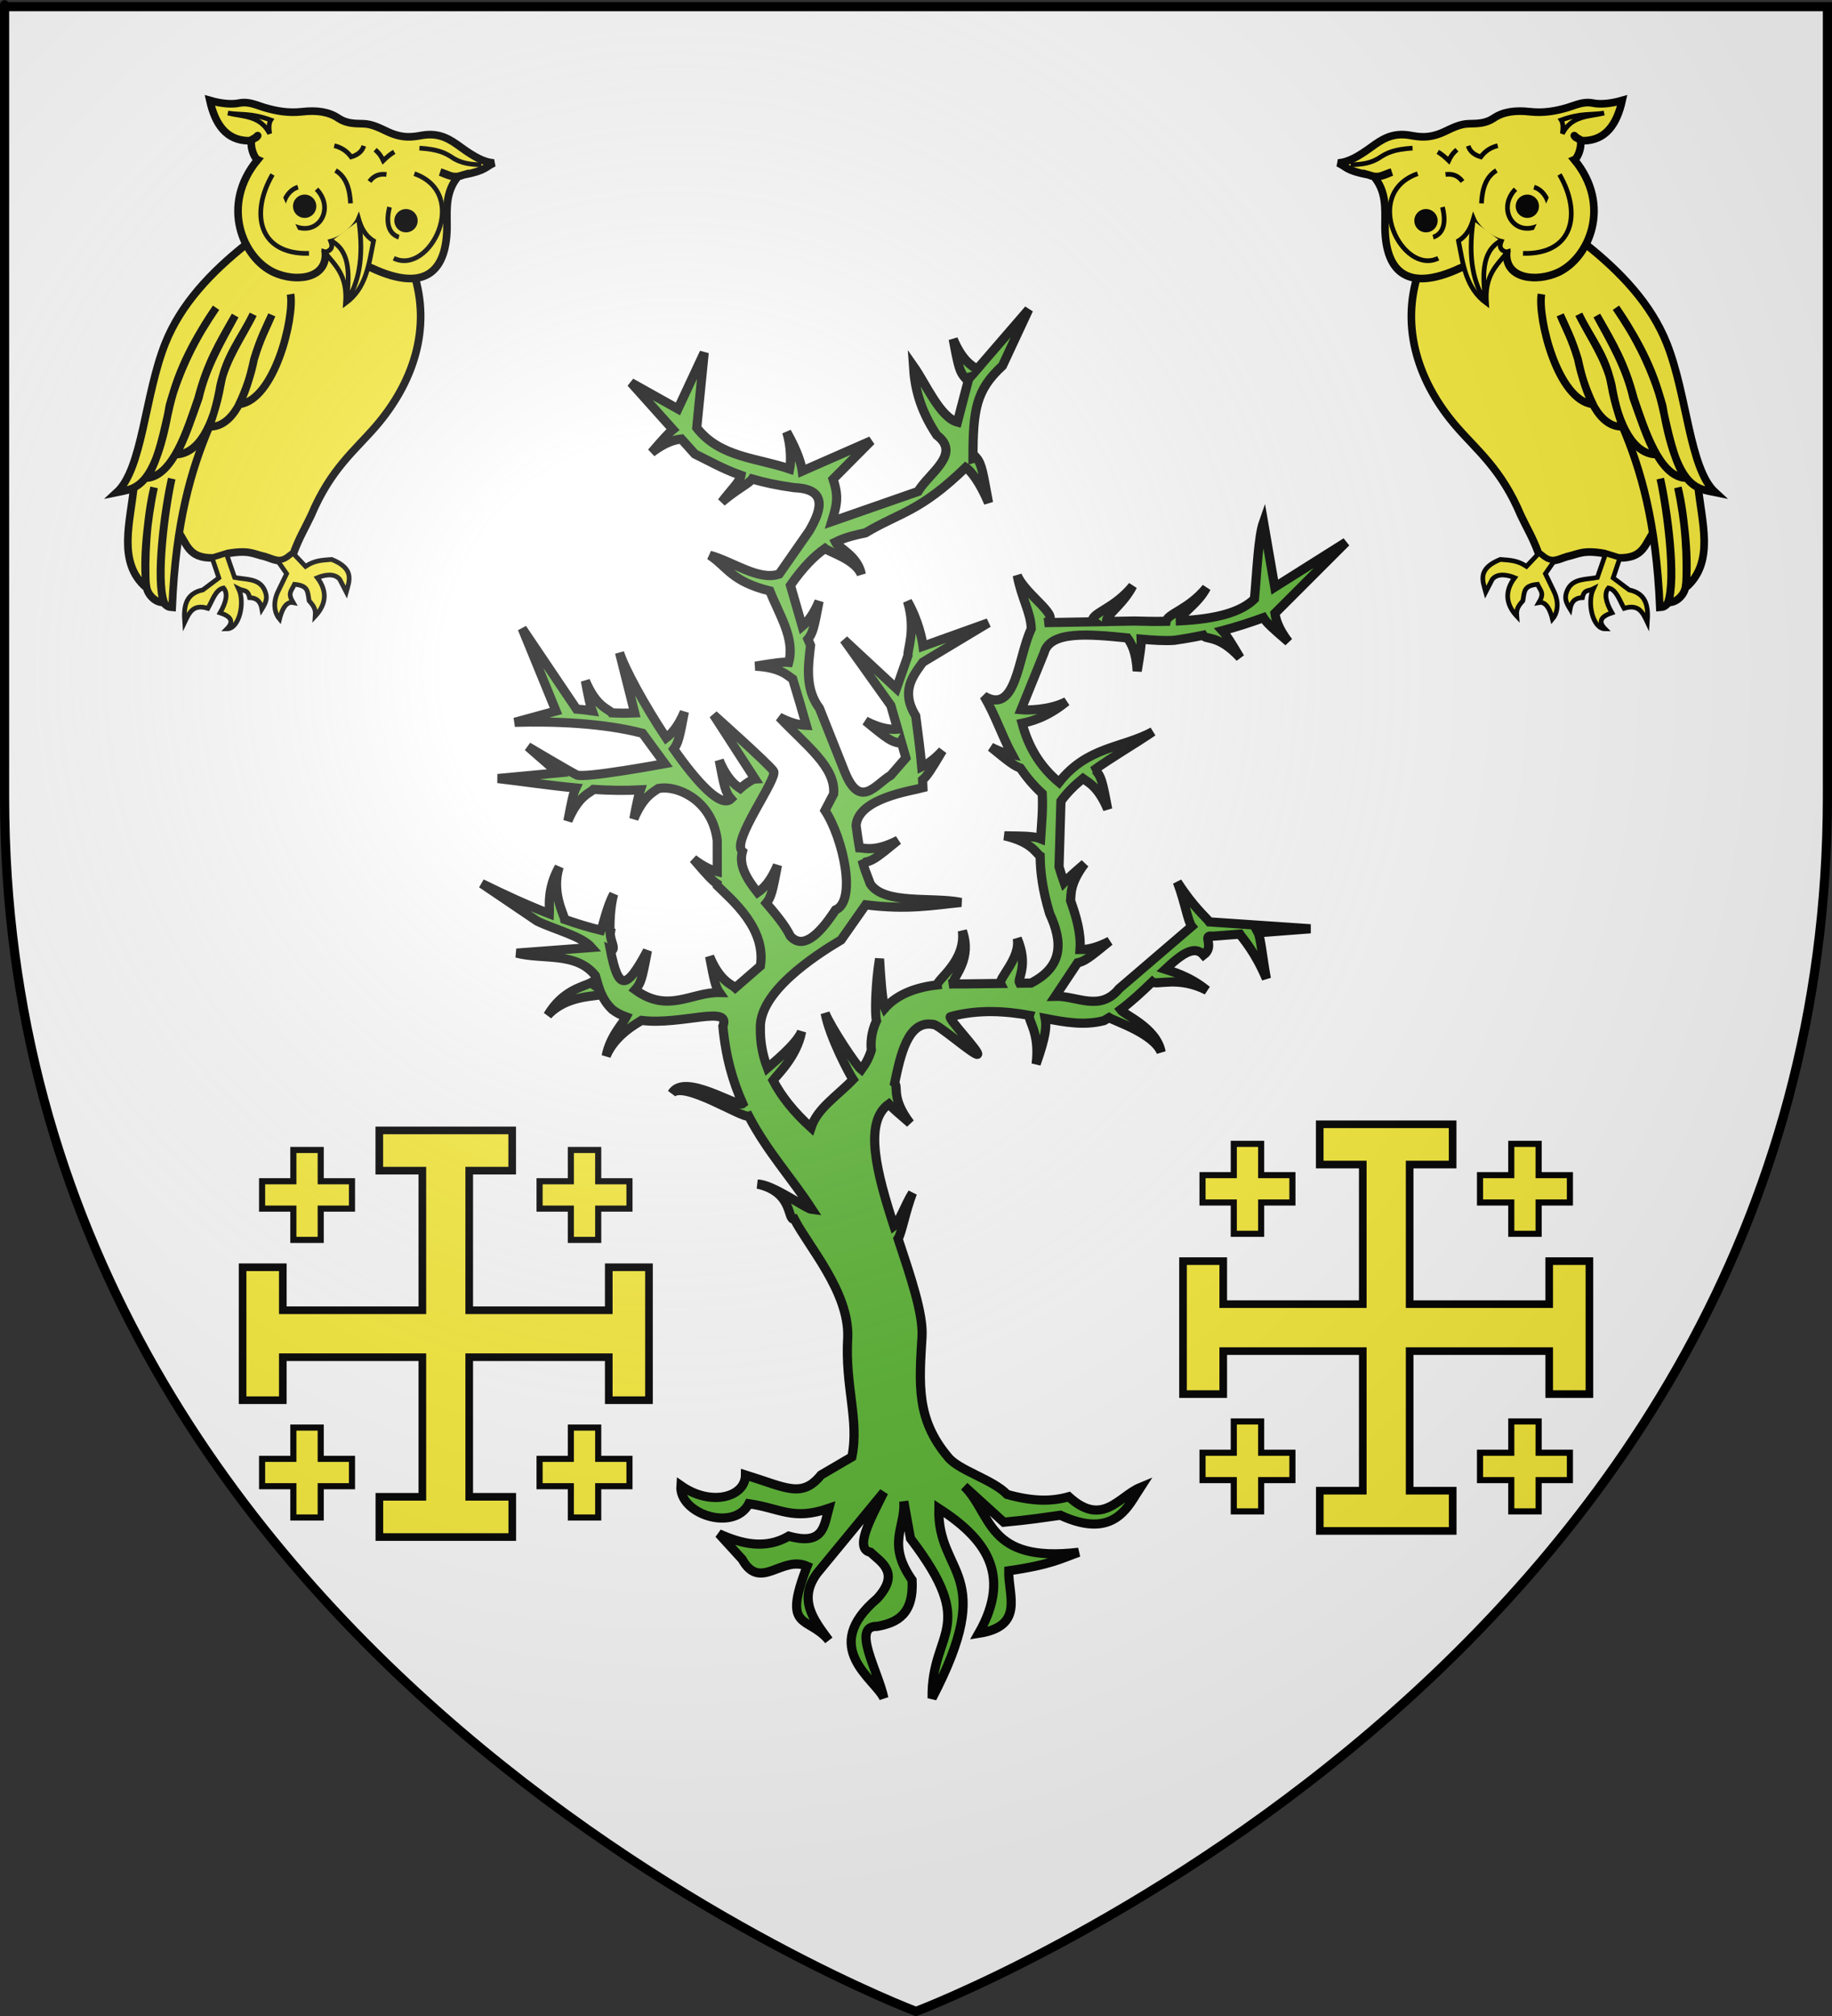 <?xml version="1.0" encoding="UTF-8" standalone="no"?>
<svg
   xmlns:dc="http://purl.org/dc/elements/1.1/"
   xmlns:cc="http://creativecommons.org/ns#"
   xmlns:rdf="http://www.w3.org/1999/02/22-rdf-syntax-ns#"
   xmlns:svg="http://www.w3.org/2000/svg"
   xmlns="http://www.w3.org/2000/svg"
   xmlns:xlink="http://www.w3.org/1999/xlink"
   xmlns:sodipodi="http://sodipodi.sourceforge.net/DTD/sodipodi-0.dtd"
   xmlns:inkscape="http://www.inkscape.org/namespaces/inkscape"
   height="660"
   width="600"
   version="1.0"
   id="svg2"
   sodipodi:version="0.32"
   inkscape:version="0.46"
   sodipodi:docname="Blason_ville_fr_Epineu-le-Chevreuil_(Sarthe).svg"
   sodipodi:docbase="D:\Mes documents\Renaud-Notre Lapin"
   inkscape:export-filename="/Users/olivier/Desktop/Blason Rouge/Blason_Vide_3D.png"
   inkscape:export-xdpi="144"
   inkscape:export-ydpi="144"
   inkscape:output_extension="org.inkscape.output.svg.inkscape">
  <rect width="100%" height="100%" fill="#333333" stroke="none"/>
  <sodipodi:namedview
     inkscape:window-height="975"
     inkscape:window-width="1280"
     inkscape:pageshadow="2"
     inkscape:pageopacity="0.0"
     guidetolerance="10.0"
     gridtolerance="10.0"
     objecttolerance="10.0"
     borderopacity="1.0"
     bordercolor="#666666"
     pagecolor="#ffffff"
     id="base"
     showgrid="false"
     height="660px"
     inkscape:zoom="1.1590904"
     inkscape:cx="300.00013"
     inkscape:cy="330.00014"
     inkscape:window-x="-4"
     inkscape:window-y="-4"
     inkscape:current-layer="layer3"
     inkscape:object-nodes="true"
     inkscape:snap-global="false" />
  <desc
     id="desc4">Flag of Canton of Valais (Wallis)</desc>
  <defs
     id="defs6">
    <linearGradient
       id="linearGradient2893">
      <stop
         style="stop-color:white;stop-opacity:0.314;"
         offset="0"
         id="stop2895" />
      <stop
         id="stop2897"
         offset="0.19"
         style="stop-color:white;stop-opacity:0.251;" />
      <stop
         style="stop-color:#6b6b6b;stop-opacity:0.125;"
         offset="0.6"
         id="stop2901" />
      <stop
         style="stop-color:black;stop-opacity:0.125;"
         offset="1"
         id="stop2899" />
    </linearGradient>
    <radialGradient
       inkscape:collect="always"
       xlink:href="#linearGradient2893"
       id="radialGradient3163"
       gradientUnits="userSpaceOnUse"
       gradientTransform="matrix(1.353,0,0,1.349,-77.629,-85.747)"
       cx="221.445"
       cy="226.331"
       fx="221.445"
       fy="226.331"
       r="300" />
  </defs>
  <g
     inkscape:groupmode="layer"
     id="layer3"
     inkscape:label="Fond écu"
     style="display:inline">
    <path
       id="path2855"
       style="fill:#ffffff;fill-opacity:1;fill-rule:evenodd;stroke:none;stroke-width:1px;stroke-linecap:butt;stroke-linejoin:miter;stroke-opacity:1"
       d="M 300,658.5 C 300,658.5 598.5,546.18 598.5,260.728 C 598.5,-24.723 598.5,2.176 598.5,2.176 L 1.5,2.176 L 1.5,260.728 C 1.5,546.18 300,658.5 300,658.5 z"
       sodipodi:nodetypes="cccccc" />
    <g
       transform="translate(686.789,725.416)"
       style="display:inline"
       inkscape:label="Fond écu"
       id="g14719" />
    <g
       transform="translate(686.789,725.416)"
       style="display:inline"
       inkscape:label="Reflet final"
       id="g14729" />
    <g
       transform="translate(686.789,725.416)"
       style="display:inline"
       inkscape:label="Contour final"
       id="g14731" />
    <path
       style="opacity:1;fill:#5ab532;fill-opacity:1;fill-rule:evenodd;stroke:#000000;stroke-width:3;stroke-linecap:butt;stroke-linejoin:miter;stroke-miterlimit:4;stroke-dasharray:none;stroke-opacity:1;display:inline"
       d="M 336.906,101.312 L 320,120.875 C 318.396,119.795 315.21,118.227 312.188,111.031 C 313.956,120.491 314.339,121.76 316.188,123.844 L 317.875,123.344 L 317.25,124.062 L 313.562,138.188 C 307.873,136.643 303.181,125.55 299.156,119.844 C 299.599,126.76 301.118,133.872 306.812,142.469 C 314.944,148.612 304.368,154.763 300.656,160.906 L 272.406,170.75 C 273.955,165.66 274.859,162.856 272.844,156.875 L 285.312,144.312 L 262.75,154.219 C 262.489,152.231 261.397,148.074 257.656,141.438 C 259.188,146.381 259.041,151.461 258.625,153.531 C 248.041,149.902 235.713,149.786 228.188,140.031 L 230.625,115.469 L 222.031,133.875 L 206.656,125.281 L 220.406,140.625 C 218.966,141.789 217.107,143.837 213.406,148.156 C 217.931,144.719 221.048,143.949 223.156,143.719 L 227.562,148.625 C 232.414,151 236.686,153.487 242.688,155.625 C 242.31,157.684 239.304,160.519 236.375,164.375 C 241.3,160.155 245.282,158.356 246.344,156.812 C 250.117,157.921 254.574,158.899 260.125,159.656 C 270.386,160.054 269.66,165.97 265.031,173.812 L 255.188,187.938 C 248.476,190.216 240.053,183.867 232.469,181.781 C 238.38,185.752 239.548,190.331 252.125,193.469 C 255.2,201.256 260.424,209.056 258.312,216.844 C 256.447,216.665 253.775,217.033 247.375,218.094 C 255.705,218.499 258.079,221.313 259.625,222.312 C 261.165,227.365 262.662,232.416 264.094,237.469 C 262.032,237.384 259.215,236.837 255.219,234.781 C 263.979,244.028 273.777,251.112 273.021,259.927 L 270.193,265.333 C 276.084,274.268 280.724,294.971 273.625,297.906 C 267.858,306.737 262.773,310.746 258.875,306.5 C 257.014,302.752 253.93,299.161 250.969,295.656 C 252.517,293.779 252.977,292.065 254.625,283.25 C 252.294,288.801 249.86,290.978 248.125,292.188 C 244.539,287.664 241.887,283.242 243.156,278.75 C 239.231,275.61 254.963,254.716 253.344,252.438 C 251.564,249.934 233.688,234 233.688,234 L 247.188,254.875 C 247.187,254.875 244.807,255.982 242.438,258.125 C 240.693,256.968 238.065,254.897 235.562,248.938 C 237.27,258.072 237.716,259.563 239.406,261.531 C 236.127,264.659 228.279,256.116 220.656,245.219 C 222.061,243.419 222.543,241.524 224.125,233.062 C 222.05,238.003 219.863,240.267 218.188,241.562 C 211.018,230.78 204.525,218.799 202.906,213.656 L 207.875,233.406 C 204.711,233.534 202.345,233.482 200.344,233.375 C 199.321,232.036 195.375,231.58 191.719,222.875 C 192.729,228.276 193.301,230.982 193.938,232.719 C 192.382,232.5 190.813,232.29 188.844,232.156 L 171.031,205.75 L 182.094,232.781 L 168.594,236.469 C 181.494,236.095 197.537,236.694 210.438,240.062 L 217.719,250 C 217.719,250 191.301,254.916 188.844,253.688 C 186.386,252.459 172.875,244.438 172.875,244.438 L 182.719,253.031 L 163.031,254.875 C 171.565,255.871 179.986,257.151 188.594,257.969 C 187.772,259.657 187.207,262.294 186,268.75 C 189.455,260.523 193.145,259.637 194.406,258.438 C 199.403,258.757 204.485,258.868 209.719,258.594 C 209.127,260.344 208.544,263.011 207.594,268.094 C 210.766,260.541 214.146,259.223 215.656,258.125 C 216.138,258.073 216.609,258.027 217.094,257.969 C 223.095,257.708 233.357,262.604 234.906,275.156 L 234.906,285.344 C 232.946,284.843 230.399,283.729 227.094,281.219 C 231.533,286.4 233.306,288.357 234.906,289.375 L 234.906,289.938 C 239.697,294.658 250.989,303.937 249.031,316.25 L 240.812,323.375 C 239.541,322.181 235.851,321.328 232.406,313.125 C 233.895,321.088 234.4,323.211 235.625,324.938 C 226.457,324.783 218.738,331.878 208.031,324.031 C 209.879,321.948 210.263,320.678 212.031,311.219 C 205.031,324.348 202.527,324.39 199.875,310.844 L 200.5,311.125 C 201.459,310.113 200.224,308.91 199.844,305.75 C 199.866,305.594 199.879,305.437 199.906,305.281 C 199.874,305.274 199.845,305.257 199.812,305.25 C 199.645,303.255 199.814,296.546 201,292.719 C 198.818,296.589 197.557,302.888 196.812,304.562 C 192.806,303.575 188.849,302.367 184.938,301 C 184.663,299.25 180.539,292.157 183.125,283.812 C 179.029,291.079 180.065,296.97 179.938,299.156 C 172.441,296.262 165.07,292.844 157.75,289.25 L 175.938,301.562 C 181.89,304.425 190.461,306.438 193.75,310.188 L 169.188,312.031 C 177.874,314.288 188.729,311.512 195,319.406 C 195.431,320.863 195.803,322.324 196.312,323.781 L 193.531,321.719 C 191.082,323.045 184.303,324.091 179.406,332.375 C 185.682,325.594 195.509,326.348 197,325.531 C 197.753,327.179 198.811,328.822 200.5,330.469 C 201.89,331.564 203.449,332.346 205.125,332.938 C 204.298,334.625 199.742,339.24 198.531,345.719 C 201.412,338.86 208.424,335.146 210.094,334.062 C 223.34,335.708 239.605,328.801 236.75,335.969 C 237.676,346.078 240.062,354.242 243.25,361.312 C 241.602,362.679 224.131,351.024 220.062,357.906 C 223.973,353.681 243.012,366.138 245.219,365.406 C 251.294,377.047 259.408,385.795 266,396 C 263.994,395.784 253.08,387.707 248.156,387.656 C 260.084,390.362 257.705,399.713 260.156,399.125 C 264.851,408.192 278.007,422.872 277.656,437.594 C 276.651,454.017 281.471,464.695 279,476.969 L 268.906,482.875 C 262.623,490.59 257.576,487.054 244.156,482.875 C 244.117,490.127 232.897,493.327 223,486.375 C 222.304,495.699 240.417,501.599 245.25,492.281 C 255.733,493.817 259.613,497.862 271.438,493.812 C 269.882,499.606 269.756,506.07 258.344,502.906 C 250.705,507.325 243.076,505.528 235.438,502.125 L 243.062,510.469 C 248.969,521.113 256.054,509.081 264.344,512.75 C 256.012,534.204 264.568,528.713 271.438,537 C 266.485,530.313 261.246,523.685 267.625,515.031 L 289.469,488.5 C 285.043,497.426 279.678,507.073 285.094,508.188 C 288.629,511.476 294.957,514.957 287.281,523.344 C 268.303,539.463 286.559,549.622 289.469,555.938 C 287.64,547.151 278.715,532.2 287.281,532.438 C 293.892,531.261 299.305,528.452 298.719,517.281 C 290.266,505.2 296.649,499.999 296,491.531 L 298.188,503.656 C 320.944,533.449 304.891,533.727 305.281,555.938 C 327.029,514.137 306.973,516.149 307.469,493.812 C 322.296,503.417 331.713,515.092 320.562,534.719 C 335.652,532.374 330.173,522.234 330.375,514.25 C 344.3,512.229 347.58,510.208 353.281,508.188 C 323.072,511.753 325.047,495.773 315.812,486.594 L 328.75,498.344 C 336.993,497.586 341.802,496.82 347.281,496.062 C 365.187,504.306 369.61,492.816 373.469,486.969 C 366.393,489.889 361.13,500.117 350.031,490 C 344.446,491.589 338.273,491.611 329.844,489.25 C 325.071,484.271 313.831,481.387 310.406,476.906 C 300.067,464.569 301.028,453.281 301.969,437.594 C 302.417,430.13 298.255,418.014 294.125,405.531 C 295.284,403.838 296.405,397.053 298.844,390.562 C 296.575,394.086 294.526,400.121 292.781,401.406 C 287.235,384.324 282.702,367.401 291.094,361.438 C 292.344,362.792 294.409,364.588 298.062,367.719 C 291.757,359.417 294.342,355.852 293,354.594 C 294.897,345.57 297.296,333.928 305.562,335.375 C 306.795,334.836 318.947,345.591 320.134,345.17 C 321.292,344.759 310.138,333.169 311.255,332.86 C 320.601,330.277 329.89,331.103 337.156,332.406 C 336.577,334.175 340.66,337.953 339.344,348.344 C 342.477,339.452 342.825,336.026 342.312,333.406 C 348.987,334.712 355.215,335.791 361.594,334.125 C 362.151,333.816 362.703,333.495 363.25,333.156 C 364.991,334.293 377.704,338.301 380.281,344.438 C 378.776,336.388 368.255,332.299 367,330.562 C 370.745,327.747 374.212,324.498 377.375,321.438 C 378.82,322.696 385.866,319.376 395.281,324.219 C 389.48,319.452 383.51,317.962 381.625,317.344 C 386.968,312.336 391.208,309.254 394.188,312.656 C 398.078,309.71 393.328,305.895 397.219,306.5 L 406.062,305.812 C 406.976,307.225 411.014,311.511 414.75,320.406 C 413.483,313.627 412.924,307.056 412.031,305.375 L 429.188,304.062 L 396.094,301.812 C 395.107,300.418 390.987,297.125 385.594,288.75 C 388.103,295.429 389.086,301.793 390.312,303.281 L 366.5,323.688 C 360.298,331.348 352.658,325.976 345.625,326.156 L 352.906,315.219 C 355.157,314.748 356.722,313.618 363.406,308.125 C 358.874,310.456 355.827,310.911 353.719,310.875 C 354.097,305.529 352.514,300.188 350.625,294.844 C 350.853,293.017 350.206,289.391 355.25,282.75 C 351.75,285.748 349.764,287.54 348.5,288.875 C 347.9,287.178 347.329,285.479 346.844,283.781 L 347.469,262.281 C 349.369,259.622 351.847,257.173 354.656,254.875 C 356.134,255.982 359.565,257.28 362.781,264.938 C 361.013,255.478 360.629,254.209 358.781,252.125 L 357.938,252.375 C 364.051,247.923 371.201,243.879 377.562,239.531 C 367.321,245.038 356.185,244.318 346.844,256.125 C 340.468,250.838 336.739,244.257 334.75,236.781 C 337.001,236.31 342.597,235.18 349.281,229.688 C 343.788,232.512 336.505,232.551 334.406,232.344 L 341.938,213.75 C 343.907,206.346 356.886,207.631 369.219,208.844 C 370.457,210.54 372.13,213.384 372.438,219.719 C 373.411,213.846 373.829,211.104 373.75,209.25 C 377.739,209.603 381.496,209.848 384.594,209.625 C 388.052,209.122 391.152,208.571 394.031,207.969 C 394.956,209.651 398.93,207.538 406.125,215.312 C 403.076,210.155 401.601,207.834 400.344,206.469 C 405.039,205.23 409.313,203.831 413.781,202.219 C 414.782,203.844 416.686,205.599 421.969,210.125 C 418.735,205.867 417.849,202.879 417.562,200.781 L 440.844,177.5 L 417.5,192.219 L 413.812,170.906 C 412.103,175.729 411.699,187 410.844,196.094 C 406.44,200.393 398.572,202.624 386.469,203.25 C 386.269,201.148 392.296,197.877 395.094,192.438 C 389.256,199.542 382.364,200.899 381.938,203.406 C 378.693,203.468 375.195,203.432 371.406,203.312 L 362.375,203.469 C 362.117,201.434 367.79,197.993 370.969,191.812 C 364.859,199.248 358.127,200.37 357.719,203.125 L 358.375,203.562 L 342.125,203.844 C 348.684,202.432 335.94,195.003 333.156,188.375 C 334.572,195.947 337.601,200.368 337.75,205.875 C 333.341,215.072 332.917,234.25 322.281,227.875 C 326.068,234.279 328.032,240.691 331.5,247.094 C 329.678,246.778 327.411,246.075 324.531,244.594 C 330.33,249.359 332.272,250.819 334.156,251.438 C 336.039,254.226 338.329,257.024 341.344,259.812 C 341.619,265.262 341.094,269.789 340.812,274.594 C 338.965,273.839 336.538,273.703 328.969,273.625 C 337.861,275.642 339.225,279.275 340.656,280.219 C 340.716,285.375 341.41,291.275 343.781,299.125 C 348.025,308.274 348.305,316.418 337.656,321.844 L 333.906,321.875 C 333.088,320.396 336.956,316.266 333.156,307.219 C 334.36,313.657 326.932,320.28 327.75,321.969 L 314.781,322.125 C 313.402,322.088 312.1,322.111 310.844,322.156 L 312.125,321.844 C 312.684,319.115 318.386,313.826 315.188,304.75 C 316.441,314.651 306.813,320.733 306.969,322.438 C 298.255,323.416 292.958,326.487 289.781,330.094 C 288.979,328.285 288.25,317.729 288.062,313.875 C 286.726,321.941 286.481,332.129 287.062,334.188 C 285.223,338.044 285.128,341.817 285.375,343.781 C 284.657,346.193 283.51,348.296 282.125,350.188 C 280.455,348.888 272.311,336.626 270.25,331.719 C 271.7,339.476 278.216,351.699 279.375,353.406 C 274.208,358.804 267.672,362.824 265.625,369.156 C 259.929,363.995 255.872,358.842 253.188,353.688 C 254.492,351.932 261,345.909 262.531,337.719 C 260.744,341.975 252.895,348.246 251.344,349.625 C 249.684,345.291 248.961,340.965 249.031,336.625 C 248.605,324.814 266.651,312.962 275.469,307.719 L 283.531,296.219 C 297.272,297.952 305.472,296.364 314.781,295.438 C 305.22,293.532 289.616,296.257 285.031,289.375 C 283.818,286.15 283.05,284.353 282.344,281.594 L 282.844,282.344 C 285.599,281.936 286.69,281.203 294.125,275.094 C 286.745,278.889 283.314,277.666 281.469,277.562 C 281.131,275.663 280.785,273.325 280.375,270.25 C 281.093,261.318 298.391,258.929 302.281,257.875 C 302.255,257.011 302.201,256.164 302.156,255.312 C 303.63,254.062 305.01,251.918 308.656,245.75 C 305.947,248.678 303.683,250.177 301.875,251.031 C 301.423,245.733 300.688,240.425 299.906,234.375 C 294.879,226.225 299.012,221.303 302.219,216.812 L 323.688,203.906 L 302.312,211.562 C 302.044,209.584 300.94,203.444 297.219,196.844 C 300.115,206.19 297.072,212.933 297.375,214.594 L 293.594,225.406 L 276.406,209.438 L 291.75,230.938 L 294,238.719 C 291.888,238.886 288.657,238.715 283.438,236.031 C 290.873,242.141 291.995,242.873 294.75,243.281 L 295.125,242.688 L 296.688,248.125 L 291.75,253.812 C 286.688,256.792 281.625,265.294 276.562,252.438 L 268.375,231.875 C 263.535,225.439 264.725,217.717 265.469,211.281 L 264.594,209.25 C 266.149,207.369 266.599,205.674 268.25,196.844 C 266.339,201.394 264.361,203.685 262.75,205.031 L 258.875,191.625 C 263.061,185.637 266.766,181.961 270.188,179.562 C 271.859,180.862 280.03,183.118 282.094,188.031 C 280.942,181.873 274.357,179.2 273.594,177.5 C 277.038,175.782 280.245,175.15 283.469,174.438 C 294.722,167.708 301.221,167.637 316.281,153.031 C 317.977,154.122 320.944,157.945 323.75,164.625 C 321.982,155.166 321.598,151.896 319.75,149.812 L 318.656,150.125 C 318.67,134.185 319.597,127.742 328.312,119.75 L 336.906,101.312 z M 305.562,335.375 L 305.562,335.375 z"
       id="path4626"
       sodipodi:nodetypes="cccccccccccccccccccccccccccccccccccccccccccccscccccccccccccccccccsccccccccccccccccccccccccscccccccccccccccccccccccccccccccccccccccccccccccccccccccccccscccccccssccccccccccccccccccccccccccccccccccccccccccccccccccccccccccccccccccccccccccccccccccccccccccccccccccccccccccccccccccccccccccccccccccccccccccccc" />
  </g>
  <g
     inkscape:groupmode="layer"
     id="layer4"
     inkscape:label="Meubles">
    <g
       style="display:inline"
       id="g7974"
       transform="translate(-310.57,4.483)">
      <path
         style="fill:#fcef3c;fill-opacity:1;stroke:#000000;stroke-width:2.5;stroke-miterlimit:4;stroke-dasharray:none;stroke-opacity:1"
         d="M 434.795,365.592 L 434.795,378.767 L 448.895,378.767 L 448.895,424.467 L 403.195,424.467 L 403.195,410.392 L 390.02,410.392 L 390.02,453.917 L 403.195,453.917 L 403.195,439.842 L 448.895,439.842 L 448.895,485.542 L 434.82,485.542 L 434.82,498.717 L 478.32,498.717 L 478.345,498.717 L 478.345,485.542 L 464.245,485.542 L 464.245,439.842 L 509.945,439.842 L 509.945,453.917 L 523.12,453.917 L 523.12,410.392 L 509.945,410.392 L 509.945,424.467 L 464.245,424.467 L 464.245,378.767 L 478.32,378.767 L 478.32,365.592 L 434.82,365.592 L 434.795,365.592 z"
         id="path3223"
         sodipodi:nodetypes="ccccccccccccccccccccccccccccccc" />
      <path
         style="fill:#fcef3c;fill-opacity:1;stroke:#000000;stroke-width:2;stroke-miterlimit:4;stroke-dasharray:none;stroke-opacity:1"
         d="M 406.649,492.316 L 406.649,482.076 L 396.409,482.076 L 396.409,473.116 L 406.649,473.116 L 406.649,462.876 L 415.609,462.876 L 415.609,473.116 L 425.849,473.116 L 425.849,482.076 L 415.609,482.076 L 415.609,492.316 L 406.649,492.316 z"
         id="path3225" />
      <path
         style="fill:#fcef3c;fill-opacity:1;stroke:#000000;stroke-width:2;stroke-miterlimit:4;stroke-dasharray:none;stroke-opacity:1"
         d="M 497.529,492.316 L 497.529,482.076 L 487.289,482.076 L 487.289,473.116 L 497.529,473.116 L 497.529,462.876 L 506.489,462.876 L 506.489,473.116 L 516.729,473.116 L 516.729,482.076 L 506.489,482.076 L 506.489,492.316 L 497.529,492.316 z"
         id="path3227" />
      <path
         style="fill:#fcef3c;fill-opacity:1;stroke:#000000;stroke-width:2;stroke-miterlimit:4;stroke-dasharray:none;stroke-opacity:1"
         d="M 406.649,401.436 L 406.649,391.196 L 396.409,391.196 L 396.409,382.236 L 406.649,382.236 L 406.649,371.996 L 415.609,371.996 L 415.609,382.236 L 425.849,382.236 L 425.849,391.196 L 415.609,391.196 L 415.609,401.436 L 406.649,401.436 z"
         id="path3229" />
      <path
         style="fill:#fcef3c;fill-opacity:1;stroke:#000000;stroke-width:2;stroke-miterlimit:4;stroke-dasharray:none;stroke-opacity:1"
         d="M 497.529,401.436 L 497.529,391.196 L 487.289,391.196 L 487.289,382.236 L 497.529,382.236 L 497.529,371.996 L 506.489,371.996 L 506.489,382.236 L 516.729,382.236 L 516.729,391.196 L 506.489,391.196 L 506.489,401.436 L 497.529,401.436 z"
         id="path3231" />
    </g>
    <use
       style="display:inline"
       x="0"
       y="0"
       xlink:href="#g7974"
       id="use8219"
       transform="translate(308,-2)"
       width="600"
       height="660" />
    <g
       style="display:inline"
       id="g8459"
       transform="matrix(0.512,0,0,0.512,200.774,39.41)">
      <path
         sodipodi:nodetypes="ccccsccscccc"
         id="path11691"
         d="M -279.156,261.538 C -272.278,270.377 -272.331,280.192 -255.577,279.756 L -246.355,276.895 C -232.525,274.552 -230.137,277.309 -222.802,278.897 C -220.208,279.603 -215.788,281.739 -212.898,281.474 C -208.922,281.111 -206.58,278.013 -204.399,276.807 C -200.732,266.821 -197.393,261.548 -193.114,252.589 C -180.661,222.926 -165.028,211.028 -151.688,195.544 C -128.292,168.387 -115.676,133.268 -127.667,97.137 L -210.447,66.77 L -279.921,187.185 L -279.156,261.538 z"
         style="fill:#fcef3c;fill-opacity:1;fill-rule:evenodd;stroke:#000000;stroke-width:4.883;stroke-linecap:butt;stroke-linejoin:miter;stroke-miterlimit:4;stroke-dasharray:none;stroke-opacity:1" />
      <path
         sodipodi:nodetypes="cccsccccccc"
         id="path10804"
         d="M -306.367,233.031 C -308.603,256.625 -317.403,282.506 -298.591,298.772 C -299.883,281.344 -298.267,253.852 -293.563,234.719 C -297.924,254.728 -300.931,283.389 -298.37,298.629 C -297.564,303.425 -292.546,308.699 -287.151,308.194 C -292.449,293.082 -286.618,248.532 -282.293,229.069 C -286.762,248.654 -292.849,293.409 -287.217,308.839 C -284.806,311.048 -284.335,311.185 -282.016,311.378 C -279.676,256.408 -269.854,223.537 -258.244,195.944 L -287.134,198.256 L -306.367,233.031 z"
         style="fill:#fcef3c;fill-opacity:1;fill-rule:evenodd;stroke:#000000;stroke-width:4.883;stroke-linecap:butt;stroke-linejoin:miter;stroke-miterlimit:4;stroke-dasharray:none;stroke-opacity:1" />
      <path
         sodipodi:nodetypes="csccccccccccccccccccc"
         id="path9917"
         d="M -234.18,78.853 C -257.338,97.17 -276.527,117.693 -286.426,142.555 C -299.648,175.761 -300.887,222.703 -317.481,237.907 C -305.265,235.423 -292.899,235.429 -283.756,182.332 C -277.408,159.443 -267.109,138.803 -253.932,119.803 C -266.669,138.604 -277.856,158.49 -283.476,182.277 C -287.293,198.822 -290.433,216.012 -298.211,228.772 C -281.443,227.123 -272.472,198.298 -265.415,177.711 C -259.472,155.223 -252.28,143.279 -241.713,124.805 C -250.811,141.523 -260.504,157.871 -264.942,177.478 C -269.52,190.252 -273.849,203.675 -279.474,213.715 C -265.309,213.073 -255.817,195.954 -250.951,169.237 C -247.926,151.262 -237.413,138.842 -230.176,123.991 C -237.534,138.838 -247.288,151.906 -251.261,169.263 C -252.857,178.855 -255.269,187.669 -258.244,195.944 C -243.108,196.182 -234.743,176.654 -229.691,152.795 C -225.532,139.088 -221.982,132.631 -218.282,124.38 C -222.013,133.363 -225.493,139.006 -229.578,152.711 C -231.471,162.321 -234.68,171.96 -239.269,181.631 C -216.472,179.075 -203.82,126.356 -206.26,111.119 L -206.26,111.119"
         style="fill:#fcef3c;fill-opacity:1;fill-rule:evenodd;stroke:#000000;stroke-width:4.883;stroke-linecap:butt;stroke-linejoin:miter;stroke-miterlimit:4;stroke-dasharray:none;stroke-opacity:1" />
      <path
         sodipodi:nodetypes="cscssccssssssssccccscc"
         id="path1900"
         d="M -183.96,85.153 C -183.447,101.821 -203.639,103.335 -216.921,97.225 C -236.713,88.12 -251.516,54.349 -227.323,25.151 C -229.448,24.222 -232.021,17.523 -231.315,13.294 C -230.963,11.185 -228.37,11.908 -227.337,9.848 C -226.977,9.13 -229.491,12.602 -233.118,13.023 C -247.288,12.819 -254.48,2.693 -257.921,-12.769 C -249.483,-10.34 -243.196,-10.236 -239.185,-11.052 C -233.053,-12.299 -228.023,-9.682 -223.029,-8.203 C -215.685,-6.029 -207.81,-4.53 -198.907,-5.536 C -189.531,-6.596 -181.811,-5.521 -175.826,-1.467 C -170.622,2.06 -165.347,2.027 -159.805,2.152 C -154.017,2.282 -149.206,4.926 -144.056,7.309 C -134.316,11.815 -127.909,10.564 -122.243,9.568 C -110.862,7.569 -104.103,12.252 -97.396,17.122 C -89.35,22.966 -82.715,26.865 -76.17,27.211 C -81.807,29.732 -80.983,32.04 -95.765,34.862 C -101.868,37.49 -106.431,34.609 -110.518,33.054 C -106.675,34.128 -102.358,36.795 -99.113,35.858 C -107.129,45.583 -106.284,56.004 -106.214,67.131 C -106.044,94.412 -118.35,111.343 -154.634,94.291 L -183.96,85.153 z"
         style="fill:#fcef3c;fill-opacity:1;fill-rule:evenodd;stroke:#000000;stroke-width:4.883;stroke-linecap:butt;stroke-linejoin:miter;stroke-miterlimit:4;stroke-dasharray:none;stroke-opacity:1" />
      <path
         sodipodi:nodetypes="cccccc"
         id="path2793"
         d="M -184.314,84.417 C -177.828,92.649 -169.721,98.849 -171.119,116.954 C -157.687,107.159 -156.139,91.758 -153.201,77.013 C -158.506,73.765 -161.138,68.646 -162.785,62.837 C -165.112,68.6 -173.531,75.635 -180.589,77.311 C -179.353,80.416 -179.464,82.987 -184.314,84.417 z"
         style="fill:#fcef3c;fill-opacity:1;fill-rule:evenodd;stroke:#000000;stroke-width:3;stroke-linecap:butt;stroke-linejoin:miter;stroke-miterlimit:4;stroke-dasharray:none;stroke-opacity:1" />
      <path
         sodipodi:nodetypes="ccc"
         id="path6353"
         d="M -180.006,77.121 C -167.605,84.142 -168.679,99.751 -170.522,115.85 C -163.078,104.6 -159.08,89.039 -162.601,64.077"
         style="fill:#fcef3c;fill-rule:evenodd;stroke:#000000;stroke-width:3;stroke-linecap:butt;stroke-linejoin:miter;stroke-miterlimit:4;stroke-dasharray:none;stroke-opacity:1" />
      <path
         sodipodi:nodetypes="csc"
         id="path6355"
         d="M -201.531,42.712 C -212.052,45.786 -217.003,65.027 -200.47,68.679 C -186.63,71.736 -178.759,55.233 -189.674,43.998"
         style="fill:#fcef3c;fill-rule:evenodd;stroke:#000000;stroke-width:3;stroke-linecap:butt;stroke-linejoin:miter;stroke-miterlimit:4;stroke-dasharray:none;stroke-opacity:1" />
      <path
         sodipodi:nodetypes="csc"
         id="path6357"
         d="M -142.955,55.458 C -146.089,67.863 -142.36,75.041 -132.773,75.379 C -116.4,75.956 -117.942,53.634 -127.583,50.515"
         style="fill:#fcef3c;fill-rule:evenodd;stroke:#000000;stroke-width:3;stroke-linecap:butt;stroke-linejoin:miter;stroke-miterlimit:4;stroke-dasharray:none;stroke-opacity:1" />
      <path
         sodipodi:nodetypes="cc"
         id="path6359"
         d="M -217.824,34.603 C -232.297,59.589 -226.644,85.882 -194.493,85.039"
         style="fill:#fcef3c;fill-rule:evenodd;stroke:#000000;stroke-width:3;stroke-linecap:butt;stroke-linejoin:miter;stroke-miterlimit:4;stroke-dasharray:none;stroke-opacity:1" />
      <path
         sodipodi:nodetypes="cc"
         id="path6361"
         d="M -177.496,32.047 C -170.765,36.067 -168.352,43.736 -167.911,53.071"
         style="fill:#fcef3c;fill-rule:evenodd;stroke:#000000;stroke-width:3;stroke-linecap:butt;stroke-linejoin:miter;stroke-miterlimit:4;stroke-dasharray:none;stroke-opacity:1" />
      <path
         sodipodi:nodetypes="cc"
         id="path6363"
         d="M -155.78,39.098 C -152.894,35.112 -149.144,34.03 -144.912,34.57"
         style="fill:#fcef3c;fill-rule:evenodd;stroke:#000000;stroke-width:3;stroke-linecap:butt;stroke-linejoin:miter;stroke-miterlimit:4;stroke-dasharray:none;stroke-opacity:1" />
      <path
         sodipodi:nodetypes="cc"
         id="path6365"
         d="M -127.103,34.085 C -90.866,46.886 -117.2,99.447 -140.262,88.156"
         style="fill:#fcef3c;fill-rule:evenodd;stroke:#000000;stroke-width:3;stroke-linecap:butt;stroke-linejoin:miter;stroke-miterlimit:4;stroke-dasharray:none;stroke-opacity:1" />
      <path
         sodipodi:nodetypes="cccc"
         id="path6367"
         d="M -246.347,-4.664 C -236.673,-2.278 -225.682,-3.265 -219.666,8.499 C -220.28,4.363 -220.035,1.452 -218.932,-0.233 C -232.005,-4.915 -237.455,-3.283 -246.347,-4.664 z"
         style="fill:#fcef3c;fill-opacity:1;fill-rule:evenodd;stroke:#000000;stroke-width:3;stroke-linecap:butt;stroke-linejoin:miter;stroke-miterlimit:4;stroke-dasharray:none;stroke-opacity:1" />
      <path
         sodipodi:nodetypes="ccc"
         id="path7254"
         d="M -178.326,16.191 C -173.476,17.361 -170.071,19.885 -167.502,23.336 C -163.555,22.187 -160.608,20.083 -159.414,16.303"
         style="fill:#fcef3c;fill-rule:evenodd;stroke:#000000;stroke-width:3;stroke-linecap:butt;stroke-linejoin:miter;stroke-miterlimit:4;stroke-dasharray:none;stroke-opacity:1" />
      <path
         sodipodi:nodetypes="ccc"
         id="path7256"
         d="M -152.198,18.784 C -149.138,21.338 -147.995,23.553 -146.981,25.746 C -144.547,23.363 -142.201,21.48 -139.95,20.138"
         style="fill:#fcef3c;fill-rule:evenodd;stroke:#000000;stroke-width:3;stroke-linecap:butt;stroke-linejoin:miter;stroke-miterlimit:4;stroke-dasharray:none;stroke-opacity:1" />
      <path
         sodipodi:nodetypes="ccc"
         id="path7258"
         d="M -123.819,17.746 C -112.111,18.46 -107.453,20.827 -103.459,23.35 C -97.491,27.577 -90.895,28.244 -84.202,28.357"
         style="fill:#fcef3c;fill-rule:evenodd;stroke:#000000;stroke-width:3;stroke-linecap:butt;stroke-linejoin:miter;stroke-miterlimit:4;stroke-dasharray:none;stroke-opacity:1" />
      <path
         sodipodi:nodetypes="cccccccccccccscc"
         id="path1896"
         d="M -247.286,277.182 L -255.569,279.75 C -255.872,279.758 -256.165,279.753 -256.456,279.755 L -252.155,292.549 L -262.385,300.219 C -273.595,302.592 -274.729,310.969 -274.013,320.935 C -271.251,315.124 -268.764,308.956 -259.133,312.023 C -256.208,306.94 -254.272,300.055 -249.15,298.992 C -246.212,302.423 -247.369,307.938 -251.355,314.877 C -244.672,317.068 -242.143,320.238 -246.959,325.126 C -238.987,325.069 -235.326,308.191 -239.47,299.517 C -236.31,301.16 -233.573,299.712 -232.486,305.185 C -227.172,305.35 -225.313,308.431 -224.606,312.488 C -221.984,308.218 -220.535,305.192 -223.016,300.052 C -226.504,292.825 -234.632,293.687 -242.051,292.268 L -247.286,277.182 z"
         style="fill:#fcef3c;fill-opacity:1;fill-rule:evenodd;stroke:#000000;stroke-width:3;stroke-linecap:butt;stroke-linejoin:miter;stroke-miterlimit:4;stroke-dasharray:none;stroke-opacity:1" />
      <path
         sodipodi:nodetypes="cccscccccccccccc"
         id="path2788"
         d="M -179.968,280.739 C -186.783,281.279 -190.868,281.392 -196.718,285.181 L -204.553,276.887 C -206.691,278.149 -209.018,281.118 -212.902,281.473 C -213.457,281.524 -214.062,281.48 -214.706,281.38 L -208.788,289.852 L -213.918,300.484 C -218.342,309.149 -215.97,315.862 -213.318,318.925 C -212.059,313.732 -209.546,307.365 -204.649,308.321 C -208.332,302.095 -205.809,301.112 -203.768,296.65 C -194.909,297.533 -195.476,300.928 -194.394,307.181 C -190.839,311.137 -190.203,312.989 -190.508,317.034 C -184.059,310.086 -182.093,301.748 -189.136,292.422 C -185.762,291.046 -178.612,288.877 -174.818,293.473 L -170.629,301.607 C -168.532,294.12 -165.306,286.685 -179.968,280.739 z"
         style="fill:#fcef3c;fill-opacity:1;fill-rule:evenodd;stroke:#000000;stroke-width:3;stroke-linecap:butt;stroke-linejoin:miter;stroke-miterlimit:4;stroke-dasharray:none;stroke-opacity:1" />
      <path
         transform="matrix(0.5,8.817161e-2,-8.817161e-2,0.5,-347.821,-132.766)"
         d="M 367.963,312.531 A 11.719,11.719 0 1 1 344.525,312.531 A 11.719,11.719 0 1 1 367.963,312.531 z"
         sodipodi:ry="11.718552"
         sodipodi:rx="11.718552"
         sodipodi:cy="312.53098"
         sodipodi:cx="356.24396"
         id="path1902"
         style="fill:#000000;fill-opacity:1;fill-rule:nonzero;stroke:#000000;stroke-width:5.908;stroke-linecap:butt;stroke-linejoin:miter;marker:none;marker-start:none;marker-mid:none;marker-end:none;stroke-miterlimit:4;stroke-dasharray:none;stroke-dashoffset:0;stroke-opacity:1;visibility:visible;display:inline;overflow:visible"
         sodipodi:type="arc" />
      <path
         transform="matrix(0.5,8.817161e-2,-8.817161e-2,0.5,-282.989,-123.525)"
         d="M 367.963,312.531 A 11.719,11.719 0 1 1 344.525,312.531 A 11.719,11.719 0 1 1 367.963,312.531 z"
         sodipodi:ry="11.718552"
         sodipodi:rx="11.718552"
         sodipodi:cy="312.53098"
         sodipodi:cx="356.24396"
         id="path2791"
         style="fill:#000000;fill-opacity:1;fill-rule:nonzero;stroke:#000000;stroke-width:5.908;stroke-linecap:butt;stroke-linejoin:miter;marker:none;marker-start:none;marker-mid:none;marker-end:none;stroke-miterlimit:4;stroke-dasharray:none;stroke-dashoffset:0;stroke-opacity:1;visibility:visible;display:inline;overflow:visible"
         sodipodi:type="arc" />
    </g>
    <use
       style="display:inline"
       x="0"
       y="0"
       xlink:href="#g8459"
       id="use8481"
       transform="matrix(-1,0,0,1,600,0)"
       width="600"
       height="660" />
    <g
       id="g3442"
       inkscape:label="Meubles"
       transform="translate(621.412,1.294)" />
  </g>
  <g
     inkscape:groupmode="layer"
     id="layer2"
     inkscape:label="Reflet final"
     sodipodi:insensitive="true">
    <path
       sodipodi:nodetypes="cccccc"
       d="M 300,658.5 C 300,658.5 598.5,546.18 598.5,260.728 C 598.5,-24.723 598.5,2.176 598.5,2.176 L 1.5,2.176 L 1.5,260.728 C 1.5,546.18 300,658.5 300,658.5 z "
       style="opacity:1;fill:url(#radialGradient3163);fill-opacity:1;fill-rule:evenodd;stroke:none;stroke-width:1px;stroke-linecap:butt;stroke-linejoin:miter;stroke-opacity:1"
       id="path2875"
       inkscape:export-xdpi="144"
       inkscape:export-ydpi="144" />
  </g>
  <g
     inkscape:groupmode="layer"
     id="layer1"
     inkscape:label="Contour final"
     sodipodi:insensitive="true">
    <path
       sodipodi:nodetypes="cccccc"
       d="M 300,658.5 C 300,658.5 1.5,546.18 1.5,260.728 C 1.5,-24.723 1.5,2.176 1.5,2.176 L 598.5,2.176 L 598.5,260.728 C 598.5,546.18 300,658.5 300,658.5 z "
       style="opacity:1;fill:none;fill-opacity:1;fill-rule:evenodd;stroke:#000000;stroke-width:3;stroke-linecap:butt;stroke-linejoin:miter;stroke-miterlimit:4;stroke-dasharray:none;stroke-opacity:1"
       id="path1411"
       inkscape:export-xdpi="144"
       inkscape:export-ydpi="144" />
  </g>
</svg>
